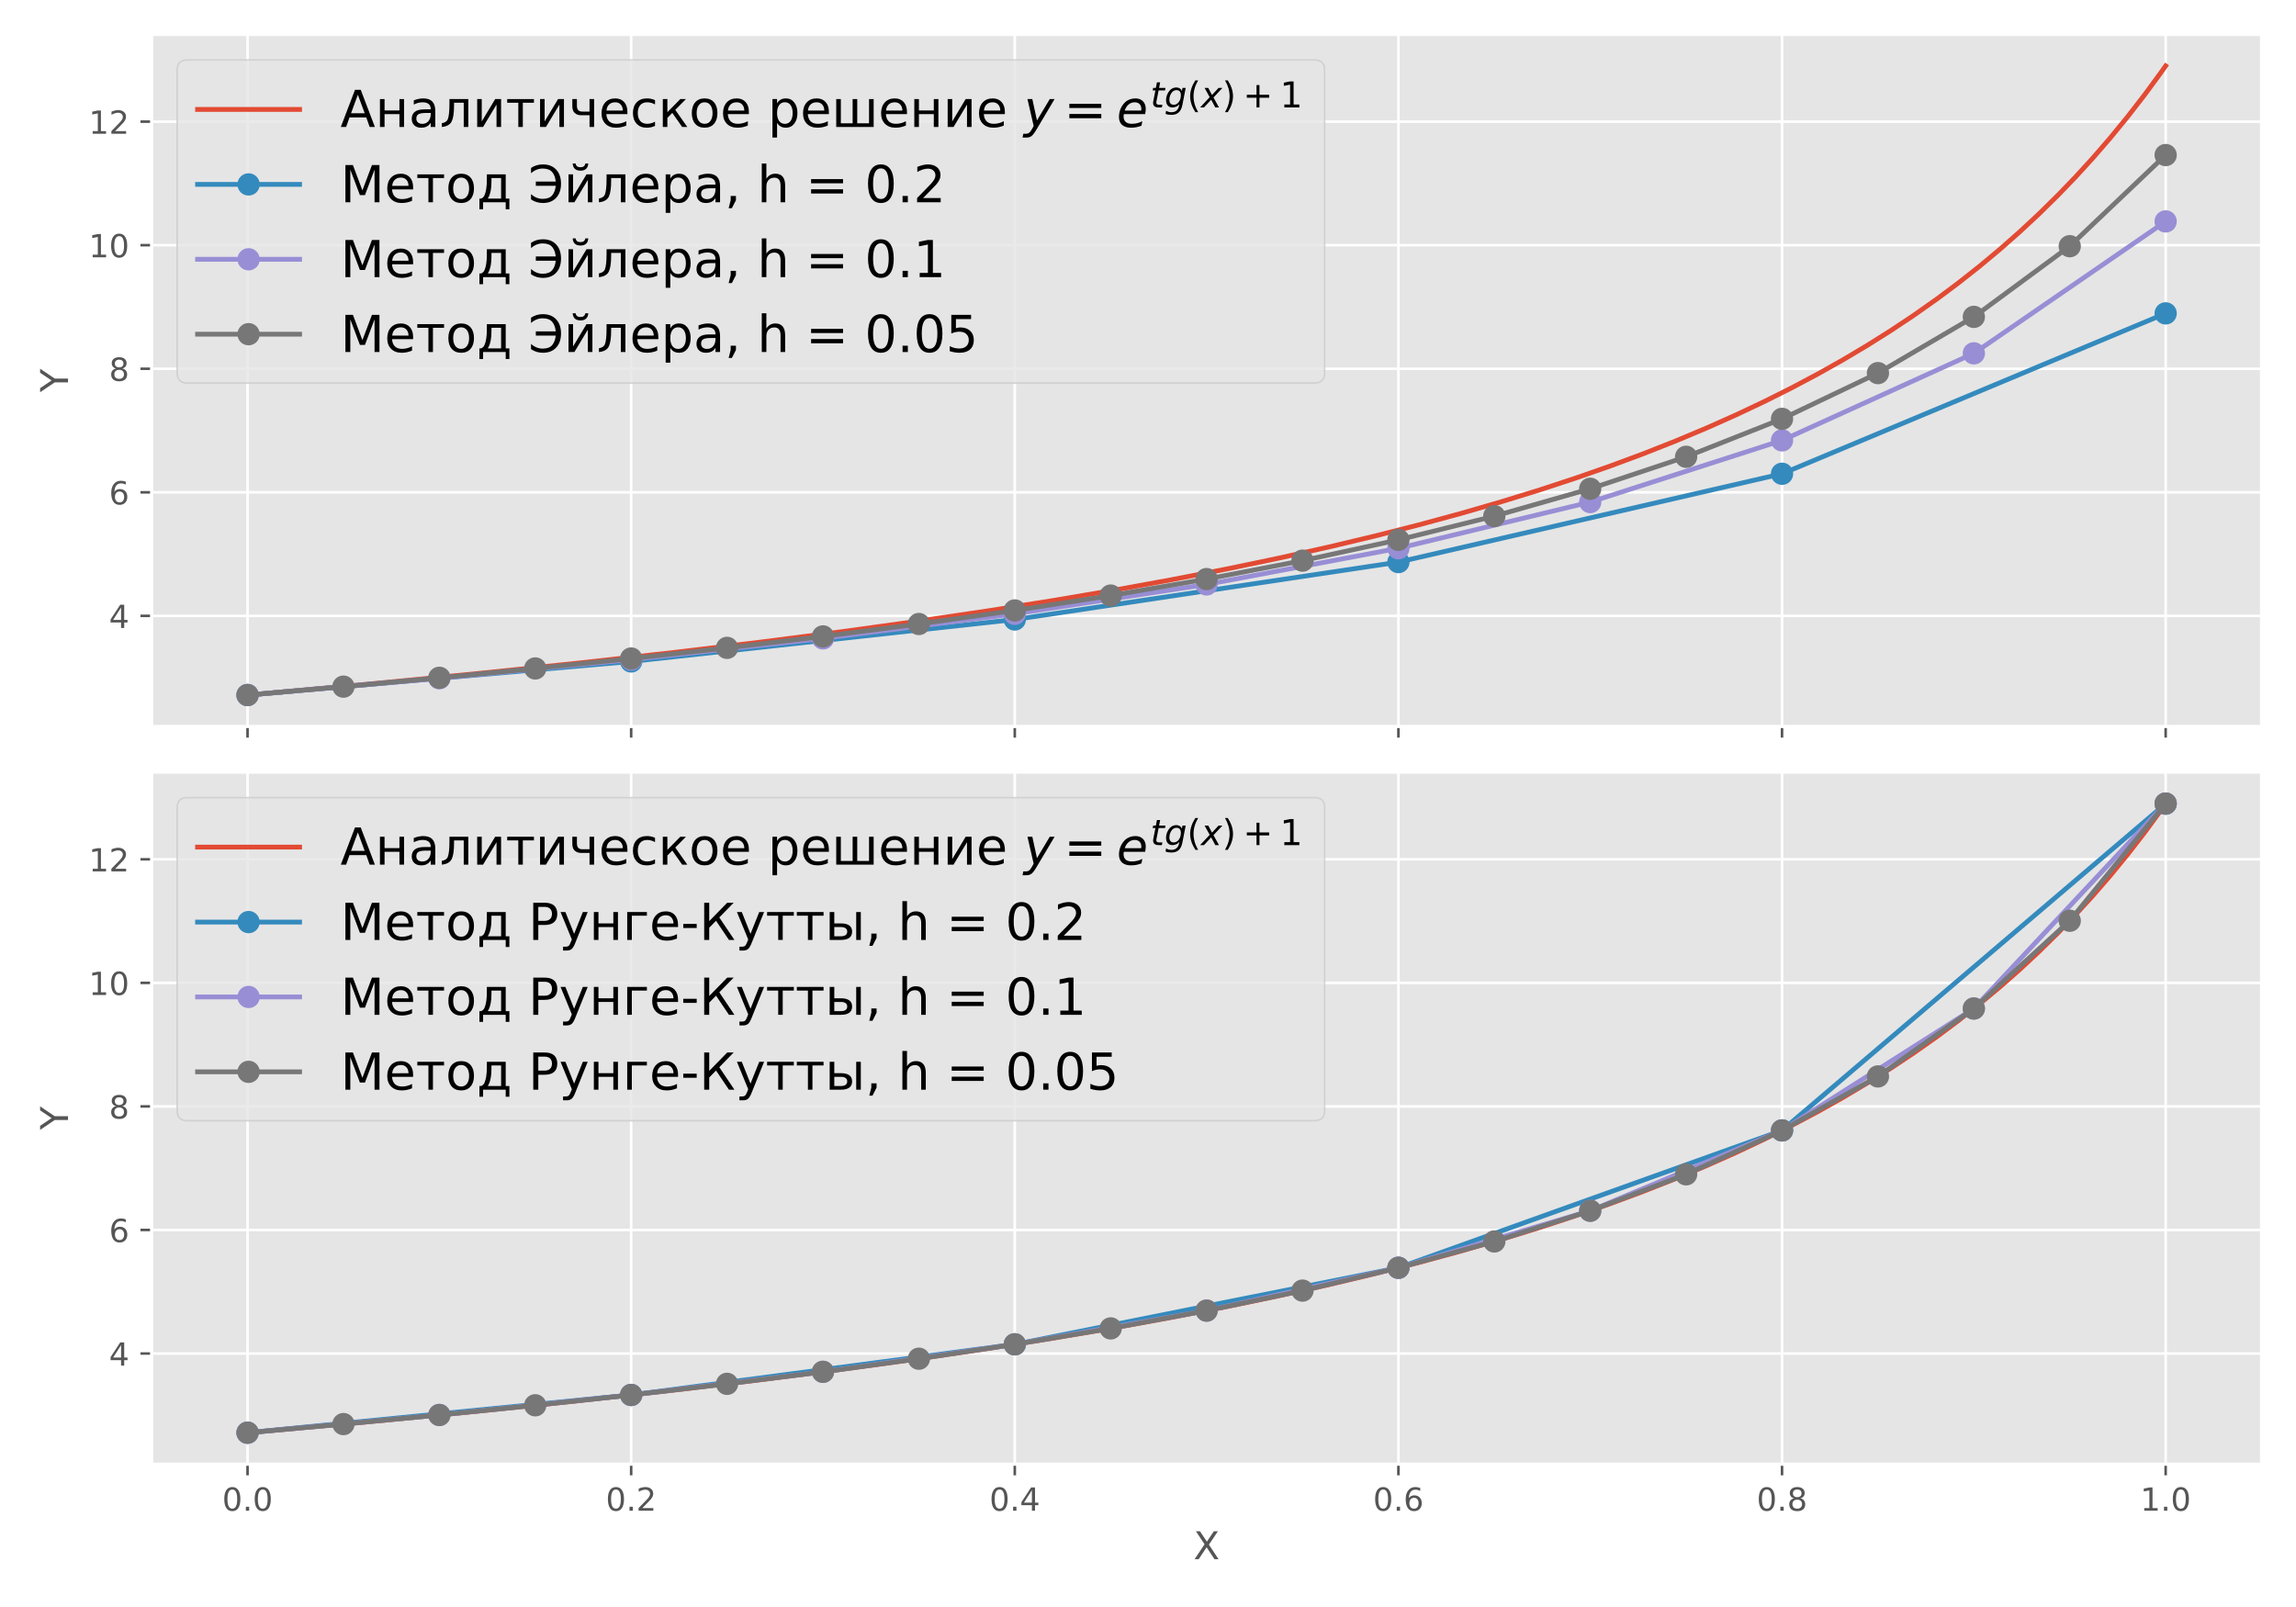 <?xml version="1.0" encoding="utf-8" standalone="no"?>
<!DOCTYPE svg PUBLIC "-//W3C//DTD SVG 1.1//EN"
  "http://www.w3.org/Graphics/SVG/1.1/DTD/svg11.dtd">
<!-- Created with matplotlib (https://matplotlib.org/) -->
<svg height="504pt" version="1.1" viewBox="0 0 720 504" width="720pt" xmlns="http://www.w3.org/2000/svg" xmlns:xlink="http://www.w3.org/1999/xlink">
 <defs>
  <style type="text/css">*{stroke-linecap:butt;stroke-linejoin:round;}</style>
 </defs>
 <g id="figure_1">
  <g id="patch_1">
   <path d="M 0 504 
L 720 504 
L 720 0 
L 0 0 
z
" style="fill:#ffffff;"/>
  </g>
  <g id="axes_1">
   <g id="patch_2">
    <path d="M 47.55 227.85 
L 709.2 227.85 
L 709.2 10.8 
L 47.55 10.8 
z
" style="fill:#e5e5e5;"/>
   </g>
   <g id="matplotlib.axis_1">
    <g id="xtick_1">
     <g id="line2d_1">
      <path clip-path="url(#p4f88cbeca2)" d="M 77.625 227.85 
L 77.625 10.8 
" style="fill:none;stroke:#ffffff;stroke-linecap:square;stroke-width:0.8;"/>
     </g>
     <g id="line2d_2">
      <defs>
       <path d="M 0 0 
L 0 3.5 
" id="mb9c02d78db" style="stroke:#555555;stroke-width:0.8;"/>
      </defs>
      <g>
       <use style="fill:#555555;stroke:#555555;stroke-width:0.8;" x="77.625" xlink:href="#mb9c02d78db" y="227.85"/>
      </g>
     </g>
    </g>
    <g id="xtick_2">
     <g id="line2d_3">
      <path clip-path="url(#p4f88cbeca2)" d="M 197.925 227.85 
L 197.925 10.8 
" style="fill:none;stroke:#ffffff;stroke-linecap:square;stroke-width:0.8;"/>
     </g>
     <g id="line2d_4">
      <g>
       <use style="fill:#555555;stroke:#555555;stroke-width:0.8;" x="197.925" xlink:href="#mb9c02d78db" y="227.85"/>
      </g>
     </g>
    </g>
    <g id="xtick_3">
     <g id="line2d_5">
      <path clip-path="url(#p4f88cbeca2)" d="M 318.225 227.85 
L 318.225 10.8 
" style="fill:none;stroke:#ffffff;stroke-linecap:square;stroke-width:0.8;"/>
     </g>
     <g id="line2d_6">
      <g>
       <use style="fill:#555555;stroke:#555555;stroke-width:0.8;" x="318.225" xlink:href="#mb9c02d78db" y="227.85"/>
      </g>
     </g>
    </g>
    <g id="xtick_4">
     <g id="line2d_7">
      <path clip-path="url(#p4f88cbeca2)" d="M 438.525 227.85 
L 438.525 10.8 
" style="fill:none;stroke:#ffffff;stroke-linecap:square;stroke-width:0.8;"/>
     </g>
     <g id="line2d_8">
      <g>
       <use style="fill:#555555;stroke:#555555;stroke-width:0.8;" x="438.525" xlink:href="#mb9c02d78db" y="227.85"/>
      </g>
     </g>
    </g>
    <g id="xtick_5">
     <g id="line2d_9">
      <path clip-path="url(#p4f88cbeca2)" d="M 558.825 227.85 
L 558.825 10.8 
" style="fill:none;stroke:#ffffff;stroke-linecap:square;stroke-width:0.8;"/>
     </g>
     <g id="line2d_10">
      <g>
       <use style="fill:#555555;stroke:#555555;stroke-width:0.8;" x="558.825" xlink:href="#mb9c02d78db" y="227.85"/>
      </g>
     </g>
    </g>
    <g id="xtick_6">
     <g id="line2d_11">
      <path clip-path="url(#p4f88cbeca2)" d="M 679.125 227.85 
L 679.125 10.8 
" style="fill:none;stroke:#ffffff;stroke-linecap:square;stroke-width:0.8;"/>
     </g>
     <g id="line2d_12">
      <g>
       <use style="fill:#555555;stroke:#555555;stroke-width:0.8;" x="679.125" xlink:href="#mb9c02d78db" y="227.85"/>
      </g>
     </g>
    </g>
   </g>
   <g id="matplotlib.axis_2">
    <g id="ytick_1">
     <g id="line2d_13">
      <path clip-path="url(#p4f88cbeca2)" d="M 47.55 193.151 
L 709.2 193.151 
" style="fill:none;stroke:#ffffff;stroke-linecap:square;stroke-width:0.8;"/>
     </g>
     <g id="line2d_14">
      <defs>
       <path d="M 0 0 
L -3.5 0 
" id="m15392fce79" style="stroke:#555555;stroke-width:0.8;"/>
      </defs>
      <g>
       <use style="fill:#555555;stroke:#555555;stroke-width:0.8;" x="47.55" xlink:href="#m15392fce79" y="193.151"/>
      </g>
     </g>
     <g id="text_1">
      <!-- 4 -->
      <g style="fill:#555555;" transform="translate(34.188 196.95)scale(0.1 -0.1)">
       <defs>
        <path d="M 37.797 64.312 
L 12.891 25.391 
L 37.797 25.391 
z
M 35.203 72.906 
L 47.609 72.906 
L 47.609 25.391 
L 58.016 25.391 
L 58.016 17.188 
L 47.609 17.188 
L 47.609 0 
L 37.797 0 
L 37.797 17.188 
L 4.891 17.188 
L 4.891 26.703 
z
" id="DejaVuSans-52"/>
       </defs>
       <use xlink:href="#DejaVuSans-52"/>
      </g>
     </g>
    </g>
    <g id="ytick_2">
     <g id="line2d_15">
      <path clip-path="url(#p4f88cbeca2)" d="M 47.55 154.4 
L 709.2 154.4 
" style="fill:none;stroke:#ffffff;stroke-linecap:square;stroke-width:0.8;"/>
     </g>
     <g id="line2d_16">
      <g>
       <use style="fill:#555555;stroke:#555555;stroke-width:0.8;" x="47.55" xlink:href="#m15392fce79" y="154.4"/>
      </g>
     </g>
     <g id="text_2">
      <!-- 6 -->
      <g style="fill:#555555;" transform="translate(34.188 158.199)scale(0.1 -0.1)">
       <defs>
        <path d="M 33.016 40.375 
Q 26.375 40.375 22.484 35.828 
Q 18.609 31.297 18.609 23.391 
Q 18.609 15.531 22.484 10.953 
Q 26.375 6.391 33.016 6.391 
Q 39.656 6.391 43.531 10.953 
Q 47.406 15.531 47.406 23.391 
Q 47.406 31.297 43.531 35.828 
Q 39.656 40.375 33.016 40.375 
z
M 52.594 71.297 
L 52.594 62.312 
Q 48.875 64.062 45.094 64.984 
Q 41.312 65.922 37.594 65.922 
Q 27.828 65.922 22.672 59.328 
Q 17.531 52.734 16.797 39.406 
Q 19.672 43.656 24.016 45.922 
Q 28.375 48.188 33.594 48.188 
Q 44.578 48.188 50.953 41.516 
Q 57.328 34.859 57.328 23.391 
Q 57.328 12.156 50.688 5.359 
Q 44.047 -1.422 33.016 -1.422 
Q 20.359 -1.422 13.672 8.266 
Q 6.984 17.969 6.984 36.375 
Q 6.984 53.656 15.188 63.938 
Q 23.391 74.219 37.203 74.219 
Q 40.922 74.219 44.703 73.484 
Q 48.484 72.75 52.594 71.297 
z
" id="DejaVuSans-54"/>
       </defs>
       <use xlink:href="#DejaVuSans-54"/>
      </g>
     </g>
    </g>
    <g id="ytick_3">
     <g id="line2d_17">
      <path clip-path="url(#p4f88cbeca2)" d="M 47.55 115.65 
L 709.2 115.65 
" style="fill:none;stroke:#ffffff;stroke-linecap:square;stroke-width:0.8;"/>
     </g>
     <g id="line2d_18">
      <g>
       <use style="fill:#555555;stroke:#555555;stroke-width:0.8;" x="47.55" xlink:href="#m15392fce79" y="115.65"/>
      </g>
     </g>
     <g id="text_3">
      <!-- 8 -->
      <g style="fill:#555555;" transform="translate(34.188 119.449)scale(0.1 -0.1)">
       <defs>
        <path d="M 31.781 34.625 
Q 24.75 34.625 20.719 30.859 
Q 16.703 27.094 16.703 20.516 
Q 16.703 13.922 20.719 10.156 
Q 24.75 6.391 31.781 6.391 
Q 38.812 6.391 42.859 10.172 
Q 46.922 13.969 46.922 20.516 
Q 46.922 27.094 42.891 30.859 
Q 38.875 34.625 31.781 34.625 
z
M 21.922 38.812 
Q 15.578 40.375 12.031 44.719 
Q 8.5 49.078 8.5 55.328 
Q 8.5 64.062 14.719 69.141 
Q 20.953 74.219 31.781 74.219 
Q 42.672 74.219 48.875 69.141 
Q 55.078 64.062 55.078 55.328 
Q 55.078 49.078 51.531 44.719 
Q 48 40.375 41.703 38.812 
Q 48.828 37.156 52.797 32.312 
Q 56.781 27.484 56.781 20.516 
Q 56.781 9.906 50.312 4.234 
Q 43.844 -1.422 31.781 -1.422 
Q 19.734 -1.422 13.25 4.234 
Q 6.781 9.906 6.781 20.516 
Q 6.781 27.484 10.781 32.312 
Q 14.797 37.156 21.922 38.812 
z
M 18.312 54.391 
Q 18.312 48.734 21.844 45.562 
Q 25.391 42.391 31.781 42.391 
Q 38.141 42.391 41.719 45.562 
Q 45.312 48.734 45.312 54.391 
Q 45.312 60.062 41.719 63.234 
Q 38.141 66.406 31.781 66.406 
Q 25.391 66.406 21.844 63.234 
Q 18.312 60.062 18.312 54.391 
z
" id="DejaVuSans-56"/>
       </defs>
       <use xlink:href="#DejaVuSans-56"/>
      </g>
     </g>
    </g>
    <g id="ytick_4">
     <g id="line2d_19">
      <path clip-path="url(#p4f88cbeca2)" d="M 47.55 76.899 
L 709.2 76.899 
" style="fill:none;stroke:#ffffff;stroke-linecap:square;stroke-width:0.8;"/>
     </g>
     <g id="line2d_20">
      <g>
       <use style="fill:#555555;stroke:#555555;stroke-width:0.8;" x="47.55" xlink:href="#m15392fce79" y="76.899"/>
      </g>
     </g>
     <g id="text_4">
      <!-- 10 -->
      <g style="fill:#555555;" transform="translate(27.825 80.698)scale(0.1 -0.1)">
       <defs>
        <path d="M 12.406 8.297 
L 28.516 8.297 
L 28.516 63.922 
L 10.984 60.406 
L 10.984 69.391 
L 28.422 72.906 
L 38.281 72.906 
L 38.281 8.297 
L 54.391 8.297 
L 54.391 0 
L 12.406 0 
z
" id="DejaVuSans-49"/>
        <path d="M 31.781 66.406 
Q 24.172 66.406 20.328 58.906 
Q 16.5 51.422 16.5 36.375 
Q 16.5 21.391 20.328 13.891 
Q 24.172 6.391 31.781 6.391 
Q 39.453 6.391 43.281 13.891 
Q 47.125 21.391 47.125 36.375 
Q 47.125 51.422 43.281 58.906 
Q 39.453 66.406 31.781 66.406 
z
M 31.781 74.219 
Q 44.047 74.219 50.516 64.516 
Q 56.984 54.828 56.984 36.375 
Q 56.984 17.969 50.516 8.266 
Q 44.047 -1.422 31.781 -1.422 
Q 19.531 -1.422 13.062 8.266 
Q 6.594 17.969 6.594 36.375 
Q 6.594 54.828 13.062 64.516 
Q 19.531 74.219 31.781 74.219 
z
" id="DejaVuSans-48"/>
       </defs>
       <use xlink:href="#DejaVuSans-49"/>
       <use x="63.623" xlink:href="#DejaVuSans-48"/>
      </g>
     </g>
    </g>
    <g id="ytick_5">
     <g id="line2d_21">
      <path clip-path="url(#p4f88cbeca2)" d="M 47.55 38.149 
L 709.2 38.149 
" style="fill:none;stroke:#ffffff;stroke-linecap:square;stroke-width:0.8;"/>
     </g>
     <g id="line2d_22">
      <g>
       <use style="fill:#555555;stroke:#555555;stroke-width:0.8;" x="47.55" xlink:href="#m15392fce79" y="38.149"/>
      </g>
     </g>
     <g id="text_5">
      <!-- 12 -->
      <g style="fill:#555555;" transform="translate(27.825 41.948)scale(0.1 -0.1)">
       <defs>
        <path d="M 19.188 8.297 
L 53.609 8.297 
L 53.609 0 
L 7.328 0 
L 7.328 8.297 
Q 12.938 14.109 22.625 23.891 
Q 32.328 33.688 34.812 36.531 
Q 39.547 41.844 41.422 45.531 
Q 43.312 49.219 43.312 52.781 
Q 43.312 58.594 39.234 62.25 
Q 35.156 65.922 28.609 65.922 
Q 23.969 65.922 18.812 64.312 
Q 13.672 62.703 7.812 59.422 
L 7.812 69.391 
Q 13.766 71.781 18.938 73 
Q 24.125 74.219 28.422 74.219 
Q 39.75 74.219 46.484 68.547 
Q 53.219 62.891 53.219 53.422 
Q 53.219 48.922 51.531 44.891 
Q 49.859 40.875 45.406 35.406 
Q 44.188 33.984 37.641 27.219 
Q 31.109 20.453 19.188 8.297 
z
" id="DejaVuSans-50"/>
       </defs>
       <use xlink:href="#DejaVuSans-49"/>
       <use x="63.623" xlink:href="#DejaVuSans-50"/>
      </g>
     </g>
    </g>
    <g id="text_6">
     <!-- Y -->
     <g style="fill:#555555;" transform="translate(21.329 122.99)rotate(-90)scale(0.12 -0.12)">
      <defs>
       <path d="M -0.203 72.906 
L 10.406 72.906 
L 30.609 42.922 
L 50.688 72.906 
L 61.281 72.906 
L 35.5 34.719 
L 35.5 0 
L 25.594 0 
L 25.594 34.719 
z
" id="DejaVuSans-89"/>
      </defs>
      <use xlink:href="#DejaVuSans-89"/>
     </g>
    </g>
   </g>
   <g id="line2d_23">
    <path clip-path="url(#p4f88cbeca2)" d="M 77.625 217.984 
L 115.557 214.551 
L 149.877 211.228 
L 181.789 207.916 
L 211.292 204.632 
L 238.386 201.395 
L 263.675 198.153 
L 287.157 194.923 
L 309.434 191.634 
L 329.906 188.393 
L 349.173 185.124 
L 367.236 181.842 
L 384.697 178.445 
L 400.954 175.06 
L 416.608 171.572 
L 431.059 168.131 
L 444.907 164.611 
L 458.154 161.017 
L 470.798 157.358 
L 482.84 153.643 
L 494.28 149.884 
L 505.117 146.095 
L 515.353 142.293 
L 525.589 138.252 
L 535.223 134.21 
L 544.254 130.19 
L 553.286 125.926 
L 561.715 121.706 
L 570.145 117.232 
L 577.972 112.831 
L 585.799 108.17 
L 593.024 103.618 
L 600.25 98.805 
L 607.475 93.708 
L 614.098 88.765 
L 620.721 83.542 
L 627.344 78.014 
L 633.365 72.703 
L 639.386 67.097 
L 645.407 61.171 
L 650.826 55.543 
L 656.245 49.614 
L 661.664 43.359 
L 667.083 36.753 
L 672.502 29.767 
L 677.319 23.212 
L 679.125 20.666 
L 679.125 20.666 
" style="fill:none;stroke:#e24a33;stroke-linecap:square;stroke-width:1.5;"/>
   </g>
   <g id="line2d_24">
    <path clip-path="url(#p4f88cbeca2)" d="M 77.625 217.984 
L 197.925 207.45 
L 318.225 194.291 
L 438.525 176.288 
L 558.825 148.583 
L 679.125 98.286 
" style="fill:none;stroke:#348abd;stroke-linecap:square;stroke-width:1.5;"/>
    <defs>
     <path d="M 0 3 
C 0.796 3 1.559 2.684 2.121 2.121 
C 2.684 1.559 3 0.796 3 0 
C 3 -0.796 2.684 -1.559 2.121 -2.121 
C 1.559 -2.684 0.796 -3 0 -3 
C -0.796 -3 -1.559 -2.684 -2.121 -2.121 
C -2.684 -1.559 -3 -0.796 -3 0 
C -3 0.796 -2.684 1.559 -2.121 2.121 
C -1.559 2.684 -0.796 3 0 3 
z
" id="m0e187bf3ed" style="stroke:#348abd;"/>
    </defs>
    <g clip-path="url(#p4f88cbeca2)">
     <use style="fill:#348abd;stroke:#348abd;" x="77.625" xlink:href="#m0e187bf3ed" y="217.984"/>
     <use style="fill:#348abd;stroke:#348abd;" x="197.925" xlink:href="#m0e187bf3ed" y="207.45"/>
     <use style="fill:#348abd;stroke:#348abd;" x="318.225" xlink:href="#m0e187bf3ed" y="194.291"/>
     <use style="fill:#348abd;stroke:#348abd;" x="438.525" xlink:href="#m0e187bf3ed" y="176.288"/>
     <use style="fill:#348abd;stroke:#348abd;" x="558.825" xlink:href="#m0e187bf3ed" y="148.583"/>
     <use style="fill:#348abd;stroke:#348abd;" x="679.125" xlink:href="#m0e187bf3ed" y="98.286"/>
    </g>
   </g>
   <g id="line2d_25">
    <path clip-path="url(#p4f88cbeca2)" d="M 77.625 217.984 
L 137.775 212.717 
L 197.925 206.865 
L 258.075 200.224 
L 318.225 192.508 
L 378.375 183.297 
L 438.525 171.954 
L 498.675 157.465 
L 558.825 138.116 
L 618.975 110.812 
L 679.125 69.446 
" style="fill:none;stroke:#988ed5;stroke-linecap:square;stroke-width:1.5;"/>
    <defs>
     <path d="M 0 3 
C 0.796 3 1.559 2.684 2.121 2.121 
C 2.684 1.559 3 0.796 3 0 
C 3 -0.796 2.684 -1.559 2.121 -2.121 
C 1.559 -2.684 0.796 -3 0 -3 
C -0.796 -3 -1.559 -2.684 -2.121 -2.121 
C -2.684 -1.559 -3 -0.796 -3 0 
C -3 0.796 -2.684 1.559 -2.121 2.121 
C -1.559 2.684 -0.796 3 0 3 
z
" id="m2524d7236c" style="stroke:#988ed5;"/>
    </defs>
    <g clip-path="url(#p4f88cbeca2)">
     <use style="fill:#988ed5;stroke:#988ed5;" x="77.625" xlink:href="#m2524d7236c" y="217.984"/>
     <use style="fill:#988ed5;stroke:#988ed5;" x="137.775" xlink:href="#m2524d7236c" y="212.717"/>
     <use style="fill:#988ed5;stroke:#988ed5;" x="197.925" xlink:href="#m2524d7236c" y="206.865"/>
     <use style="fill:#988ed5;stroke:#988ed5;" x="258.075" xlink:href="#m2524d7236c" y="200.224"/>
     <use style="fill:#988ed5;stroke:#988ed5;" x="318.225" xlink:href="#m2524d7236c" y="192.508"/>
     <use style="fill:#988ed5;stroke:#988ed5;" x="378.375" xlink:href="#m2524d7236c" y="183.297"/>
     <use style="fill:#988ed5;stroke:#988ed5;" x="438.525" xlink:href="#m2524d7236c" y="171.954"/>
     <use style="fill:#988ed5;stroke:#988ed5;" x="498.675" xlink:href="#m2524d7236c" y="157.465"/>
     <use style="fill:#988ed5;stroke:#988ed5;" x="558.825" xlink:href="#m2524d7236c" y="138.116"/>
     <use style="fill:#988ed5;stroke:#988ed5;" x="618.975" xlink:href="#m2524d7236c" y="110.812"/>
     <use style="fill:#988ed5;stroke:#988ed5;" x="679.125" xlink:href="#m2524d7236c" y="69.446"/>
    </g>
   </g>
   <g id="line2d_26">
    <path clip-path="url(#p4f88cbeca2)" d="M 77.625 217.984 
L 107.7 215.35 
L 137.775 212.578 
L 167.85 209.645 
L 197.925 206.526 
L 228 203.187 
L 258.075 199.594 
L 288.15 195.702 
L 318.225 191.455 
L 348.3 186.787 
L 378.375 181.615 
L 408.45 175.835 
L 438.525 169.312 
L 468.6 161.874 
L 498.675 153.291 
L 528.75 143.26 
L 558.825 131.363 
L 588.9 117.015 
L 618.975 99.379 
L 649.05 77.216 
L 679.125 48.632 
" style="fill:none;stroke:#777777;stroke-linecap:square;stroke-width:1.5;"/>
    <defs>
     <path d="M 0 3 
C 0.796 3 1.559 2.684 2.121 2.121 
C 2.684 1.559 3 0.796 3 0 
C 3 -0.796 2.684 -1.559 2.121 -2.121 
C 1.559 -2.684 0.796 -3 0 -3 
C -0.796 -3 -1.559 -2.684 -2.121 -2.121 
C -2.684 -1.559 -3 -0.796 -3 0 
C -3 0.796 -2.684 1.559 -2.121 2.121 
C -1.559 2.684 -0.796 3 0 3 
z
" id="mab58ba819a" style="stroke:#777777;"/>
    </defs>
    <g clip-path="url(#p4f88cbeca2)">
     <use style="fill:#777777;stroke:#777777;" x="77.625" xlink:href="#mab58ba819a" y="217.984"/>
     <use style="fill:#777777;stroke:#777777;" x="107.7" xlink:href="#mab58ba819a" y="215.35"/>
     <use style="fill:#777777;stroke:#777777;" x="137.775" xlink:href="#mab58ba819a" y="212.578"/>
     <use style="fill:#777777;stroke:#777777;" x="167.85" xlink:href="#mab58ba819a" y="209.645"/>
     <use style="fill:#777777;stroke:#777777;" x="197.925" xlink:href="#mab58ba819a" y="206.526"/>
     <use style="fill:#777777;stroke:#777777;" x="228" xlink:href="#mab58ba819a" y="203.187"/>
     <use style="fill:#777777;stroke:#777777;" x="258.075" xlink:href="#mab58ba819a" y="199.594"/>
     <use style="fill:#777777;stroke:#777777;" x="288.15" xlink:href="#mab58ba819a" y="195.702"/>
     <use style="fill:#777777;stroke:#777777;" x="318.225" xlink:href="#mab58ba819a" y="191.455"/>
     <use style="fill:#777777;stroke:#777777;" x="348.3" xlink:href="#mab58ba819a" y="186.787"/>
     <use style="fill:#777777;stroke:#777777;" x="378.375" xlink:href="#mab58ba819a" y="181.615"/>
     <use style="fill:#777777;stroke:#777777;" x="408.45" xlink:href="#mab58ba819a" y="175.835"/>
     <use style="fill:#777777;stroke:#777777;" x="438.525" xlink:href="#mab58ba819a" y="169.312"/>
     <use style="fill:#777777;stroke:#777777;" x="468.6" xlink:href="#mab58ba819a" y="161.874"/>
     <use style="fill:#777777;stroke:#777777;" x="498.675" xlink:href="#mab58ba819a" y="153.291"/>
     <use style="fill:#777777;stroke:#777777;" x="528.75" xlink:href="#mab58ba819a" y="143.26"/>
     <use style="fill:#777777;stroke:#777777;" x="558.825" xlink:href="#mab58ba819a" y="131.363"/>
     <use style="fill:#777777;stroke:#777777;" x="588.9" xlink:href="#mab58ba819a" y="117.015"/>
     <use style="fill:#777777;stroke:#777777;" x="618.975" xlink:href="#mab58ba819a" y="99.379"/>
     <use style="fill:#777777;stroke:#777777;" x="649.05" xlink:href="#mab58ba819a" y="77.216"/>
     <use style="fill:#777777;stroke:#777777;" x="679.125" xlink:href="#mab58ba819a" y="48.632"/>
    </g>
   </g>
   <g id="patch_3">
    <path d="M 47.55 227.85 
L 47.55 10.8 
" style="fill:none;stroke:#ffffff;stroke-linecap:square;stroke-linejoin:miter;"/>
   </g>
   <g id="patch_4">
    <path d="M 709.2 227.85 
L 709.2 10.8 
" style="fill:none;stroke:#ffffff;stroke-linecap:square;stroke-linejoin:miter;"/>
   </g>
   <g id="patch_5">
    <path d="M 47.55 227.85 
L 709.2 227.85 
" style="fill:none;stroke:#ffffff;stroke-linecap:square;stroke-linejoin:miter;"/>
   </g>
   <g id="patch_6">
    <path d="M 47.55 10.8 
L 709.2 10.8 
" style="fill:none;stroke:#ffffff;stroke-linecap:square;stroke-linejoin:miter;"/>
   </g>
   <g id="legend_1">
    <g id="patch_7">
     <path d="M 58.75 120.135 
L 412.19 120.135 
Q 415.39 120.135 415.39 116.935 
L 415.39 22 
Q 415.39 18.8 412.19 18.8 
L 58.75 18.8 
Q 55.55 18.8 55.55 22 
L 55.55 116.935 
Q 55.55 120.135 58.75 120.135 
z
" style="fill:#e5e5e5;opacity:0.8;stroke:#cccccc;stroke-linejoin:miter;stroke-width:0.5;"/>
    </g>
    <g id="line2d_27">
     <path d="M 61.95 34.32 
L 93.95 34.32 
" style="fill:none;stroke:#e24a33;stroke-linecap:square;stroke-width:1.5;"/>
    </g>
    <g id="line2d_28"/>
    <g id="text_7">
     <!-- Аналитическое решение $y=e^{tg(x)+1}$ -->
     <g transform="translate(106.75 39.92)scale(0.16 -0.16)">
      <defs>
       <path d="M 34.188 63.188 
L 20.797 26.906 
L 47.609 26.906 
z
M 28.609 72.906 
L 39.797 72.906 
L 67.578 0 
L 57.328 0 
L 50.688 18.703 
L 17.828 18.703 
L 11.188 0 
L 0.781 0 
z
" id="DejaVuSans-1040"/>
       <path d="M 9.078 54.688 
L 18.109 54.688 
L 18.109 32.375 
L 47.266 32.375 
L 47.266 54.688 
L 56.297 54.688 
L 56.297 0 
L 47.266 0 
L 47.266 25.203 
L 18.109 25.203 
L 18.109 0 
L 9.078 0 
z
" id="DejaVuSans-1085"/>
       <path d="M 34.281 27.484 
Q 23.391 27.484 19.188 25 
Q 14.984 22.516 14.984 16.5 
Q 14.984 11.719 18.141 8.906 
Q 21.297 6.109 26.703 6.109 
Q 34.188 6.109 38.703 11.406 
Q 43.219 16.703 43.219 25.484 
L 43.219 27.484 
z
M 52.203 31.203 
L 52.203 0 
L 43.219 0 
L 43.219 8.297 
Q 40.141 3.328 35.547 0.953 
Q 30.953 -1.422 24.312 -1.422 
Q 15.922 -1.422 10.953 3.297 
Q 6 8.016 6 15.922 
Q 6 25.141 12.172 29.828 
Q 18.359 34.516 30.609 34.516 
L 43.219 34.516 
L 43.219 35.406 
Q 43.219 41.609 39.141 45 
Q 35.062 48.391 27.688 48.391 
Q 23 48.391 18.547 47.266 
Q 14.109 46.141 10.016 43.891 
L 10.016 52.203 
Q 14.938 54.109 19.578 55.047 
Q 24.219 56 28.609 56 
Q 40.484 56 46.344 49.844 
Q 52.203 43.703 52.203 31.203 
z
" id="DejaVuSans-1072"/>
       <path d="M 3.719 0 
L 3.719 7.469 
Q 12.594 8.844 15.328 14.984 
Q 18.656 23.641 18.656 45.75 
L 18.656 54.688 
L 55.609 54.688 
L 55.609 0 
L 46.625 0 
L 46.625 47.516 
L 27.641 47.516 
L 27.641 42.094 
Q 27.641 21 23.344 11.531 
Q 18.75 1.422 3.719 0 
z
" id="DejaVuSans-1083"/>
       <path d="M 55.906 54.688 
L 55.906 0 
L 46.969 0 
L 46.969 43.891 
L 20.609 0 
L 9.078 0 
L 9.078 54.688 
L 18.016 54.688 
L 18.016 10.891 
L 44.344 54.688 
z
" id="DejaVuSans-1080"/>
       <path d="M 2.938 54.688 
L 55.328 54.688 
L 55.328 47.516 
L 33.547 47.516 
L 33.547 0 
L 24.703 0 
L 24.703 47.516 
L 2.938 47.516 
z
" id="DejaVuSans-1090"/>
       <path d="M 41.016 0 
L 41.016 23 
L 24.266 23 
Q 16.797 23 11.812 27.641 
Q 7.328 31.844 7.328 40.828 
L 7.328 54.688 
L 16.312 54.688 
L 16.312 41.656 
Q 16.312 35.938 18.844 33.062 
Q 21.438 30.172 26.516 30.172 
L 41.016 30.172 
L 41.016 54.688 
L 50 54.688 
L 50 0 
z
" id="DejaVuSans-1095"/>
       <path d="M 56.203 29.594 
L 56.203 25.203 
L 14.891 25.203 
Q 15.484 15.922 20.484 11.062 
Q 25.484 6.203 34.422 6.203 
Q 39.594 6.203 44.453 7.469 
Q 49.312 8.734 54.109 11.281 
L 54.109 2.781 
Q 49.266 0.734 44.188 -0.344 
Q 39.109 -1.422 33.891 -1.422 
Q 20.797 -1.422 13.156 6.188 
Q 5.516 13.812 5.516 26.812 
Q 5.516 40.234 12.766 48.109 
Q 20.016 56 32.328 56 
Q 43.359 56 49.781 48.891 
Q 56.203 41.797 56.203 29.594 
z
M 47.219 32.234 
Q 47.125 39.594 43.094 43.984 
Q 39.062 48.391 32.422 48.391 
Q 24.906 48.391 20.391 44.141 
Q 15.875 39.891 15.188 32.172 
z
" id="DejaVuSans-1077"/>
       <path d="M 48.781 52.594 
L 48.781 44.188 
Q 44.969 46.297 41.141 47.344 
Q 37.312 48.391 33.406 48.391 
Q 24.656 48.391 19.812 42.844 
Q 14.984 37.312 14.984 27.297 
Q 14.984 17.281 19.812 11.734 
Q 24.656 6.203 33.406 6.203 
Q 37.312 6.203 41.141 7.25 
Q 44.969 8.297 48.781 10.406 
L 48.781 2.094 
Q 45.016 0.344 40.984 -0.531 
Q 36.969 -1.422 32.422 -1.422 
Q 20.062 -1.422 12.781 6.344 
Q 5.516 14.109 5.516 27.297 
Q 5.516 40.672 12.859 48.328 
Q 20.219 56 33.016 56 
Q 37.156 56 41.109 55.141 
Q 45.062 54.297 48.781 52.594 
z
" id="DejaVuSans-1089"/>
       <path d="M 9.078 54.688 
L 18.016 54.688 
L 18.016 29 
L 43.359 54.688 
L 54.391 54.688 
L 33.5 33.547 
L 57.078 0 
L 47.016 0 
L 27.641 27.594 
L 18.016 17.828 
L 18.016 0 
L 9.078 0 
z
" id="DejaVuSans-1082"/>
       <path d="M 30.609 48.391 
Q 23.391 48.391 19.188 42.75 
Q 14.984 37.109 14.984 27.297 
Q 14.984 17.484 19.156 11.844 
Q 23.344 6.203 30.609 6.203 
Q 37.797 6.203 41.984 11.859 
Q 46.188 17.531 46.188 27.297 
Q 46.188 37.016 41.984 42.703 
Q 37.797 48.391 30.609 48.391 
z
M 30.609 56 
Q 42.328 56 49.016 48.375 
Q 55.719 40.766 55.719 27.297 
Q 55.719 13.875 49.016 6.219 
Q 42.328 -1.422 30.609 -1.422 
Q 18.844 -1.422 12.172 6.219 
Q 5.516 13.875 5.516 27.297 
Q 5.516 40.766 12.172 48.375 
Q 18.844 56 30.609 56 
z
" id="DejaVuSans-1086"/>
       <path id="DejaVuSans-32"/>
       <path d="M 18.109 8.203 
L 18.109 -20.797 
L 9.078 -20.797 
L 9.078 54.688 
L 18.109 54.688 
L 18.109 46.391 
Q 20.953 51.266 25.266 53.625 
Q 29.594 56 35.594 56 
Q 45.562 56 51.781 48.094 
Q 58.016 40.188 58.016 27.297 
Q 58.016 14.406 51.781 6.484 
Q 45.562 -1.422 35.594 -1.422 
Q 29.594 -1.422 25.266 0.953 
Q 20.953 3.328 18.109 8.203 
z
M 48.688 27.297 
Q 48.688 37.203 44.609 42.844 
Q 40.531 48.484 33.406 48.484 
Q 26.266 48.484 22.188 42.844 
Q 18.109 37.203 18.109 27.297 
Q 18.109 17.391 22.188 11.75 
Q 26.266 6.109 33.406 6.109 
Q 40.531 6.109 44.609 11.75 
Q 48.688 17.391 48.688 27.297 
z
" id="DejaVuSans-1088"/>
       <path d="M 50.25 7.172 
L 73.391 7.172 
L 73.391 54.688 
L 82.422 54.688 
L 82.422 0 
L 9.078 0 
L 9.078 54.688 
L 18.109 54.688 
L 18.109 7.172 
L 41.219 7.172 
L 41.219 54.688 
L 50.25 54.688 
z
" id="DejaVuSans-1096"/>
       <path d="M 24.812 -5.078 
Q 18.562 -15.578 14.625 -18.188 
Q 10.688 -20.797 4.594 -20.797 
L -2.484 -20.797 
L -0.984 -13.281 
L 4.203 -13.281 
Q 7.953 -13.281 10.594 -11.234 
Q 13.234 -9.188 16.5 -3.219 
L 19.281 2 
L 7.172 54.688 
L 16.703 54.688 
L 25.781 12.797 
L 50.875 54.688 
L 60.297 54.688 
z
" id="DejaVuSans-Oblique-121"/>
       <path d="M 10.594 45.406 
L 73.188 45.406 
L 73.188 37.203 
L 10.594 37.203 
z
M 10.594 25.484 
L 73.188 25.484 
L 73.188 17.188 
L 10.594 17.188 
z
" id="DejaVuSans-61"/>
       <path d="M 48.094 32.234 
Q 48.25 33.016 48.312 33.844 
Q 48.391 34.672 48.391 35.5 
Q 48.391 41.453 44.891 44.922 
Q 41.406 48.391 35.406 48.391 
Q 28.719 48.391 23.578 44.156 
Q 18.453 39.938 15.828 32.172 
z
M 55.906 25.203 
L 14.109 25.203 
Q 13.812 23.344 13.719 22.266 
Q 13.625 21.188 13.625 20.406 
Q 13.625 13.625 17.797 9.906 
Q 21.969 6.203 29.594 6.203 
Q 35.453 6.203 40.672 7.516 
Q 45.906 8.844 50.391 11.375 
L 48.688 2.484 
Q 43.844 0.531 38.688 -0.438 
Q 33.547 -1.422 28.219 -1.422 
Q 16.844 -1.422 10.719 4.016 
Q 4.594 9.469 4.594 19.484 
Q 4.594 28.031 7.641 35.375 
Q 10.688 42.719 16.609 48.484 
Q 20.406 52.094 25.656 54.047 
Q 30.906 56 36.812 56 
Q 46.094 56 51.578 50.438 
Q 57.078 44.875 57.078 35.5 
Q 57.078 33.25 56.781 30.688 
Q 56.5 28.125 55.906 25.203 
z
" id="DejaVuSans-Oblique-101"/>
       <path d="M 42.281 54.688 
L 40.922 47.703 
L 23 47.703 
L 17.188 18.016 
Q 16.891 16.359 16.75 15.234 
Q 16.609 14.109 16.609 13.484 
Q 16.609 10.359 18.484 8.938 
Q 20.359 7.516 24.516 7.516 
L 33.594 7.516 
L 32.078 0 
L 23.484 0 
Q 15.484 0 11.547 3.125 
Q 7.625 6.25 7.625 12.594 
Q 7.625 13.719 7.766 15.062 
Q 7.906 16.406 8.203 18.016 
L 14.016 47.703 
L 6.391 47.703 
L 7.812 54.688 
L 15.281 54.688 
L 18.312 70.219 
L 27.297 70.219 
L 24.312 54.688 
z
" id="DejaVuSans-Oblique-116"/>
       <path d="M 59.625 54.688 
L 50.297 6.781 
Q 47.609 -7.125 40.016 -13.953 
Q 32.422 -20.797 19.578 -20.797 
Q 14.844 -20.797 10.781 -20.094 
Q 6.734 -19.391 3.219 -17.922 
L 4.891 -9.188 
Q 8.203 -11.328 11.906 -12.344 
Q 15.625 -13.375 19.828 -13.375 
Q 28.375 -13.375 33.859 -8.703 
Q 39.359 -4.047 41.109 4.688 
L 41.891 8.797 
Q 38.141 4.5 33.156 2.25 
Q 28.172 0 22.406 0 
Q 14.109 0 9.344 5.484 
Q 4.594 10.984 4.594 20.609 
Q 4.594 28.172 7.469 35.422 
Q 10.359 42.672 15.578 48.297 
Q 19.047 52 23.656 54 
Q 28.266 56 33.297 56 
Q 38.812 56 42.906 53.438 
Q 47.016 50.875 49.031 46.188 
L 50.594 54.688 
z
M 46.094 34.625 
Q 46.094 41.266 42.969 44.875 
Q 39.844 48.484 34.078 48.484 
Q 30.516 48.484 27.297 47.062 
Q 24.078 45.656 21.781 43.109 
Q 18.062 38.922 15.984 33.234 
Q 13.922 27.547 13.922 21.484 
Q 13.922 14.75 17.062 11.125 
Q 20.219 7.516 26.125 7.516 
Q 34.672 7.516 40.375 15.25 
Q 46.094 23 46.094 34.625 
z
" id="DejaVuSans-Oblique-103"/>
       <path d="M 31 75.875 
Q 24.469 64.656 21.281 53.656 
Q 18.109 42.672 18.109 31.391 
Q 18.109 20.125 21.312 9.062 
Q 24.516 -2 31 -13.188 
L 23.188 -13.188 
Q 15.875 -1.703 12.234 9.375 
Q 8.594 20.453 8.594 31.391 
Q 8.594 42.281 12.203 53.312 
Q 15.828 64.359 23.188 75.875 
z
" id="DejaVuSans-40"/>
       <path d="M 60.016 54.688 
L 34.906 27.875 
L 50.297 0 
L 39.984 0 
L 28.422 21.688 
L 8.297 0 
L -2.594 0 
L 24.312 28.812 
L 10.016 54.688 
L 20.312 54.688 
L 30.812 34.906 
L 49.125 54.688 
z
" id="DejaVuSans-Oblique-120"/>
       <path d="M 8.016 75.875 
L 15.828 75.875 
Q 23.141 64.359 26.781 53.312 
Q 30.422 42.281 30.422 31.391 
Q 30.422 20.453 26.781 9.375 
Q 23.141 -1.703 15.828 -13.188 
L 8.016 -13.188 
Q 14.5 -2 17.703 9.062 
Q 20.906 20.125 20.906 31.391 
Q 20.906 42.672 17.703 53.656 
Q 14.5 64.656 8.016 75.875 
z
" id="DejaVuSans-41"/>
       <path d="M 46 62.703 
L 46 35.5 
L 73.188 35.5 
L 73.188 27.203 
L 46 27.203 
L 46 0 
L 37.797 0 
L 37.797 27.203 
L 10.594 27.203 
L 10.594 35.5 
L 37.797 35.5 
L 37.797 62.703 
z
" id="DejaVuSans-43"/>
      </defs>
      <use transform="translate(0 0.606)" xlink:href="#DejaVuSans-1040"/>
      <use transform="translate(68.408 0.606)" xlink:href="#DejaVuSans-1085"/>
      <use transform="translate(133.789 0.606)" xlink:href="#DejaVuSans-1072"/>
      <use transform="translate(195.068 0.606)" xlink:href="#DejaVuSans-1083"/>
      <use transform="translate(258.984 0.606)" xlink:href="#DejaVuSans-1080"/>
      <use transform="translate(323.975 0.606)" xlink:href="#DejaVuSans-1090"/>
      <use transform="translate(382.227 0.606)" xlink:href="#DejaVuSans-1080"/>
      <use transform="translate(447.217 0.606)" xlink:href="#DejaVuSans-1095"/>
      <use transform="translate(506.299 0.606)" xlink:href="#DejaVuSans-1077"/>
      <use transform="translate(567.822 0.606)" xlink:href="#DejaVuSans-1089"/>
      <use transform="translate(622.803 0.606)" xlink:href="#DejaVuSans-1082"/>
      <use transform="translate(683.203 0.606)" xlink:href="#DejaVuSans-1086"/>
      <use transform="translate(744.385 0.606)" xlink:href="#DejaVuSans-1077"/>
      <use transform="translate(805.908 0.606)" xlink:href="#DejaVuSans-32"/>
      <use transform="translate(837.695 0.606)" xlink:href="#DejaVuSans-1088"/>
      <use transform="translate(901.172 0.606)" xlink:href="#DejaVuSans-1077"/>
      <use transform="translate(962.695 0.606)" xlink:href="#DejaVuSans-1096"/>
      <use transform="translate(1054.199 0.606)" xlink:href="#DejaVuSans-1077"/>
      <use transform="translate(1115.723 0.606)" xlink:href="#DejaVuSans-1085"/>
      <use transform="translate(1181.104 0.606)" xlink:href="#DejaVuSans-1080"/>
      <use transform="translate(1246.094 0.606)" xlink:href="#DejaVuSans-1077"/>
      <use transform="translate(1307.617 0.606)" xlink:href="#DejaVuSans-32"/>
      <use transform="translate(1339.404 0.606)" xlink:href="#DejaVuSans-Oblique-121"/>
      <use transform="translate(1418.066 0.606)" xlink:href="#DejaVuSans-61"/>
      <use transform="translate(1521.338 0.606)" xlink:href="#DejaVuSans-Oblique-101"/>
      <use transform="translate(1587.511 38.888)scale(0.7)" xlink:href="#DejaVuSans-Oblique-116"/>
      <use transform="translate(1614.958 38.888)scale(0.7)" xlink:href="#DejaVuSans-Oblique-103"/>
      <use transform="translate(1659.391 38.888)scale(0.7)" xlink:href="#DejaVuSans-40"/>
      <use transform="translate(1686.701 38.888)scale(0.7)" xlink:href="#DejaVuSans-Oblique-120"/>
      <use transform="translate(1728.126 38.888)scale(0.7)" xlink:href="#DejaVuSans-41"/>
      <use transform="translate(1769.074 38.888)scale(0.7)" xlink:href="#DejaVuSans-43"/>
      <use transform="translate(1841.364 38.888)scale(0.7)" xlink:href="#DejaVuSans-49"/>
     </g>
    </g>
    <g id="line2d_29">
     <path d="M 61.95 57.837 
L 93.95 57.837 
" style="fill:none;stroke:#348abd;stroke-linecap:square;stroke-width:1.5;"/>
    </g>
    <g id="line2d_30">
     <g>
      <use style="fill:#348abd;stroke:#348abd;" x="77.95" xlink:href="#m0e187bf3ed" y="57.837"/>
     </g>
    </g>
    <g id="text_8">
     <!-- Метод Эйлера, h = 0.2 -->
     <g transform="translate(106.75 63.438)scale(0.16 -0.16)">
      <defs>
       <path d="M 9.812 72.906 
L 24.516 72.906 
L 43.109 23.297 
L 61.812 72.906 
L 76.516 72.906 
L 76.516 0 
L 66.891 0 
L 66.891 64.016 
L 48.094 14.016 
L 38.188 14.016 
L 19.391 64.016 
L 19.391 0 
L 9.812 0 
z
" id="DejaVuSans-1052"/>
       <path d="M 21.625 7.172 
L 47.703 7.172 
L 47.703 47.516 
L 28.812 47.516 
L 28.812 40.672 
Q 28.812 20.562 23.047 9.812 
z
M 8.594 7.172 
Q 13.031 9.125 14.984 13.281 
Q 19.781 23.578 19.781 44.344 
L 19.781 54.688 
L 56.734 54.688 
L 56.734 7.172 
L 63.922 7.172 
L 63.922 -13.812 
L 56.734 -13.812 
L 56.734 0 
L 12.406 0 
L 12.406 -13.812 
L 5.219 -13.812 
L 5.219 7.172 
z
" id="DejaVuSans-1076"/>
       <path d="M 5.422 15.922 
Q 15.719 6.688 28.219 6.688 
Q 41.109 6.688 46.922 13.625 
Q 52.734 20.562 53.812 32.234 
L 14.844 32.234 
L 14.844 40.531 
L 53.812 40.531 
Q 52.734 52.203 46.922 59.156 
Q 41.109 66.109 28.219 66.109 
Q 15.719 66.109 5.422 56.891 
L 5.422 67.281 
Q 15.578 74.219 28.812 74.219 
Q 45.172 74.219 54.688 64.078 
Q 64.203 53.953 64.203 36.422 
Q 64.203 18.844 54.688 8.703 
Q 45.172 -1.422 28.812 -1.422 
Q 15.766 -1.422 5.422 5.609 
z
" id="DejaVuSans-1069"/>
       <path d="M 55.906 54.688 
L 55.906 0 
L 46.969 0 
L 46.969 43.891 
L 20.609 0 
L 9.078 0 
L 9.078 54.688 
L 18.016 54.688 
L 18.016 10.891 
L 44.344 54.688 
z
M 17.234 75.969 
L 23 75.969 
Q 23.531 72.312 25.891 70.469 
Q 28.266 68.641 32.516 68.641 
Q 36.719 68.641 39.062 70.453 
Q 41.406 72.266 42.047 75.969 
L 47.797 75.969 
Q 47.312 68.984 43.453 65.469 
Q 39.594 61.953 32.516 61.953 
Q 25.438 61.953 21.578 65.469 
Q 17.719 68.984 17.234 75.969 
z
" id="DejaVuSans-1081"/>
       <path d="M 11.719 12.406 
L 22.016 12.406 
L 22.016 4 
L 14.016 -11.625 
L 7.719 -11.625 
L 11.719 4 
z
" id="DejaVuSans-44"/>
       <path d="M 54.891 33.016 
L 54.891 0 
L 45.906 0 
L 45.906 32.719 
Q 45.906 40.484 42.875 44.328 
Q 39.844 48.188 33.797 48.188 
Q 26.516 48.188 22.312 43.547 
Q 18.109 38.922 18.109 30.906 
L 18.109 0 
L 9.078 0 
L 9.078 75.984 
L 18.109 75.984 
L 18.109 46.188 
Q 21.344 51.125 25.703 53.562 
Q 30.078 56 35.797 56 
Q 45.219 56 50.047 50.172 
Q 54.891 44.344 54.891 33.016 
z
" id="DejaVuSans-104"/>
       <path d="M 10.688 12.406 
L 21 12.406 
L 21 0 
L 10.688 0 
z
" id="DejaVuSans-46"/>
      </defs>
      <use xlink:href="#DejaVuSans-1052"/>
      <use x="86.279" xlink:href="#DejaVuSans-1077"/>
      <use x="147.803" xlink:href="#DejaVuSans-1090"/>
      <use x="206.055" xlink:href="#DejaVuSans-1086"/>
      <use x="267.236" xlink:href="#DejaVuSans-1076"/>
      <use x="336.377" xlink:href="#DejaVuSans-32"/>
      <use x="368.164" xlink:href="#DejaVuSans-1069"/>
      <use x="437.988" xlink:href="#DejaVuSans-1081"/>
      <use x="502.979" xlink:href="#DejaVuSans-1083"/>
      <use x="566.895" xlink:href="#DejaVuSans-1077"/>
      <use x="628.418" xlink:href="#DejaVuSans-1088"/>
      <use x="691.895" xlink:href="#DejaVuSans-1072"/>
      <use x="753.174" xlink:href="#DejaVuSans-44"/>
      <use x="784.961" xlink:href="#DejaVuSans-32"/>
      <use x="816.748" xlink:href="#DejaVuSans-104"/>
      <use x="880.127" xlink:href="#DejaVuSans-32"/>
      <use x="911.914" xlink:href="#DejaVuSans-61"/>
      <use x="995.703" xlink:href="#DejaVuSans-32"/>
      <use x="1027.49" xlink:href="#DejaVuSans-48"/>
      <use x="1091.113" xlink:href="#DejaVuSans-46"/>
      <use x="1122.9" xlink:href="#DejaVuSans-50"/>
     </g>
    </g>
    <g id="line2d_31">
     <path d="M 61.95 81.323 
L 93.95 81.323 
" style="fill:none;stroke:#988ed5;stroke-linecap:square;stroke-width:1.5;"/>
    </g>
    <g id="line2d_32">
     <g>
      <use style="fill:#988ed5;stroke:#988ed5;" x="77.95" xlink:href="#m2524d7236c" y="81.323"/>
     </g>
    </g>
    <g id="text_9">
     <!-- Метод Эйлера, h = 0.1 -->
     <g transform="translate(106.75 86.922)scale(0.16 -0.16)">
      <use xlink:href="#DejaVuSans-1052"/>
      <use x="86.279" xlink:href="#DejaVuSans-1077"/>
      <use x="147.803" xlink:href="#DejaVuSans-1090"/>
      <use x="206.055" xlink:href="#DejaVuSans-1086"/>
      <use x="267.236" xlink:href="#DejaVuSans-1076"/>
      <use x="336.377" xlink:href="#DejaVuSans-32"/>
      <use x="368.164" xlink:href="#DejaVuSans-1069"/>
      <use x="437.988" xlink:href="#DejaVuSans-1081"/>
      <use x="502.979" xlink:href="#DejaVuSans-1083"/>
      <use x="566.895" xlink:href="#DejaVuSans-1077"/>
      <use x="628.418" xlink:href="#DejaVuSans-1088"/>
      <use x="691.895" xlink:href="#DejaVuSans-1072"/>
      <use x="753.174" xlink:href="#DejaVuSans-44"/>
      <use x="784.961" xlink:href="#DejaVuSans-32"/>
      <use x="816.748" xlink:href="#DejaVuSans-104"/>
      <use x="880.127" xlink:href="#DejaVuSans-32"/>
      <use x="911.914" xlink:href="#DejaVuSans-61"/>
      <use x="995.703" xlink:href="#DejaVuSans-32"/>
      <use x="1027.49" xlink:href="#DejaVuSans-48"/>
      <use x="1091.113" xlink:href="#DejaVuSans-46"/>
      <use x="1122.9" xlink:href="#DejaVuSans-49"/>
     </g>
    </g>
    <g id="line2d_33">
     <path d="M 61.95 104.808 
L 93.95 104.808 
" style="fill:none;stroke:#777777;stroke-linecap:square;stroke-width:1.5;"/>
    </g>
    <g id="line2d_34">
     <g>
      <use style="fill:#777777;stroke:#777777;" x="77.95" xlink:href="#mab58ba819a" y="104.808"/>
     </g>
    </g>
    <g id="text_10">
     <!-- Метод Эйлера, h = 0.05 -->
     <g transform="translate(106.75 110.407)scale(0.16 -0.16)">
      <defs>
       <path d="M 10.797 72.906 
L 49.516 72.906 
L 49.516 64.594 
L 19.828 64.594 
L 19.828 46.734 
Q 21.969 47.469 24.109 47.828 
Q 26.266 48.188 28.422 48.188 
Q 40.625 48.188 47.75 41.5 
Q 54.891 34.812 54.891 23.391 
Q 54.891 11.625 47.562 5.094 
Q 40.234 -1.422 26.906 -1.422 
Q 22.312 -1.422 17.547 -0.641 
Q 12.797 0.141 7.719 1.703 
L 7.719 11.625 
Q 12.109 9.234 16.797 8.062 
Q 21.484 6.891 26.703 6.891 
Q 35.156 6.891 40.078 11.328 
Q 45.016 15.766 45.016 23.391 
Q 45.016 31 40.078 35.438 
Q 35.156 39.891 26.703 39.891 
Q 22.75 39.891 18.812 39.016 
Q 14.891 38.141 10.797 36.281 
z
" id="DejaVuSans-53"/>
      </defs>
      <use xlink:href="#DejaVuSans-1052"/>
      <use x="86.279" xlink:href="#DejaVuSans-1077"/>
      <use x="147.803" xlink:href="#DejaVuSans-1090"/>
      <use x="206.055" xlink:href="#DejaVuSans-1086"/>
      <use x="267.236" xlink:href="#DejaVuSans-1076"/>
      <use x="336.377" xlink:href="#DejaVuSans-32"/>
      <use x="368.164" xlink:href="#DejaVuSans-1069"/>
      <use x="437.988" xlink:href="#DejaVuSans-1081"/>
      <use x="502.979" xlink:href="#DejaVuSans-1083"/>
      <use x="566.895" xlink:href="#DejaVuSans-1077"/>
      <use x="628.418" xlink:href="#DejaVuSans-1088"/>
      <use x="691.895" xlink:href="#DejaVuSans-1072"/>
      <use x="753.174" xlink:href="#DejaVuSans-44"/>
      <use x="784.961" xlink:href="#DejaVuSans-32"/>
      <use x="816.748" xlink:href="#DejaVuSans-104"/>
      <use x="880.127" xlink:href="#DejaVuSans-32"/>
      <use x="911.914" xlink:href="#DejaVuSans-61"/>
      <use x="995.703" xlink:href="#DejaVuSans-32"/>
      <use x="1027.49" xlink:href="#DejaVuSans-48"/>
      <use x="1091.113" xlink:href="#DejaVuSans-46"/>
      <use x="1122.9" xlink:href="#DejaVuSans-48"/>
      <use x="1186.523" xlink:href="#DejaVuSans-53"/>
     </g>
    </g>
   </g>
  </g>
  <g id="axes_2">
   <g id="patch_8">
    <path d="M 47.55 459.2 
L 709.2 459.2 
L 709.2 242.15 
L 47.55 242.15 
z
" style="fill:#e5e5e5;"/>
   </g>
   <g id="matplotlib.axis_3">
    <g id="xtick_7">
     <g id="line2d_35">
      <path clip-path="url(#pc8ee00f3b7)" d="M 77.625 459.2 
L 77.625 242.15 
" style="fill:none;stroke:#ffffff;stroke-linecap:square;stroke-width:0.8;"/>
     </g>
     <g id="line2d_36">
      <g>
       <use style="fill:#555555;stroke:#555555;stroke-width:0.8;" x="77.625" xlink:href="#mb9c02d78db" y="459.2"/>
      </g>
     </g>
     <g id="text_11">
      <!-- 0.0 -->
      <g style="fill:#555555;" transform="translate(69.673 473.798)scale(0.1 -0.1)">
       <use xlink:href="#DejaVuSans-48"/>
       <use x="63.623" xlink:href="#DejaVuSans-46"/>
       <use x="95.41" xlink:href="#DejaVuSans-48"/>
      </g>
     </g>
    </g>
    <g id="xtick_8">
     <g id="line2d_37">
      <path clip-path="url(#pc8ee00f3b7)" d="M 197.925 459.2 
L 197.925 242.15 
" style="fill:none;stroke:#ffffff;stroke-linecap:square;stroke-width:0.8;"/>
     </g>
     <g id="line2d_38">
      <g>
       <use style="fill:#555555;stroke:#555555;stroke-width:0.8;" x="197.925" xlink:href="#mb9c02d78db" y="459.2"/>
      </g>
     </g>
     <g id="text_12">
      <!-- 0.2 -->
      <g style="fill:#555555;" transform="translate(189.973 473.798)scale(0.1 -0.1)">
       <use xlink:href="#DejaVuSans-48"/>
       <use x="63.623" xlink:href="#DejaVuSans-46"/>
       <use x="95.41" xlink:href="#DejaVuSans-50"/>
      </g>
     </g>
    </g>
    <g id="xtick_9">
     <g id="line2d_39">
      <path clip-path="url(#pc8ee00f3b7)" d="M 318.225 459.2 
L 318.225 242.15 
" style="fill:none;stroke:#ffffff;stroke-linecap:square;stroke-width:0.8;"/>
     </g>
     <g id="line2d_40">
      <g>
       <use style="fill:#555555;stroke:#555555;stroke-width:0.8;" x="318.225" xlink:href="#mb9c02d78db" y="459.2"/>
      </g>
     </g>
     <g id="text_13">
      <!-- 0.4 -->
      <g style="fill:#555555;" transform="translate(310.273 473.798)scale(0.1 -0.1)">
       <use xlink:href="#DejaVuSans-48"/>
       <use x="63.623" xlink:href="#DejaVuSans-46"/>
       <use x="95.41" xlink:href="#DejaVuSans-52"/>
      </g>
     </g>
    </g>
    <g id="xtick_10">
     <g id="line2d_41">
      <path clip-path="url(#pc8ee00f3b7)" d="M 438.525 459.2 
L 438.525 242.15 
" style="fill:none;stroke:#ffffff;stroke-linecap:square;stroke-width:0.8;"/>
     </g>
     <g id="line2d_42">
      <g>
       <use style="fill:#555555;stroke:#555555;stroke-width:0.8;" x="438.525" xlink:href="#mb9c02d78db" y="459.2"/>
      </g>
     </g>
     <g id="text_14">
      <!-- 0.6 -->
      <g style="fill:#555555;" transform="translate(430.573 473.798)scale(0.1 -0.1)">
       <use xlink:href="#DejaVuSans-48"/>
       <use x="63.623" xlink:href="#DejaVuSans-46"/>
       <use x="95.41" xlink:href="#DejaVuSans-54"/>
      </g>
     </g>
    </g>
    <g id="xtick_11">
     <g id="line2d_43">
      <path clip-path="url(#pc8ee00f3b7)" d="M 558.825 459.2 
L 558.825 242.15 
" style="fill:none;stroke:#ffffff;stroke-linecap:square;stroke-width:0.8;"/>
     </g>
     <g id="line2d_44">
      <g>
       <use style="fill:#555555;stroke:#555555;stroke-width:0.8;" x="558.825" xlink:href="#mb9c02d78db" y="459.2"/>
      </g>
     </g>
     <g id="text_15">
      <!-- 0.8 -->
      <g style="fill:#555555;" transform="translate(550.873 473.798)scale(0.1 -0.1)">
       <use xlink:href="#DejaVuSans-48"/>
       <use x="63.623" xlink:href="#DejaVuSans-46"/>
       <use x="95.41" xlink:href="#DejaVuSans-56"/>
      </g>
     </g>
    </g>
    <g id="xtick_12">
     <g id="line2d_45">
      <path clip-path="url(#pc8ee00f3b7)" d="M 679.125 459.2 
L 679.125 242.15 
" style="fill:none;stroke:#ffffff;stroke-linecap:square;stroke-width:0.8;"/>
     </g>
     <g id="line2d_46">
      <g>
       <use style="fill:#555555;stroke:#555555;stroke-width:0.8;" x="679.125" xlink:href="#mb9c02d78db" y="459.2"/>
      </g>
     </g>
     <g id="text_16">
      <!-- 1.0 -->
      <g style="fill:#555555;" transform="translate(671.173 473.798)scale(0.1 -0.1)">
       <use xlink:href="#DejaVuSans-49"/>
       <use x="63.623" xlink:href="#DejaVuSans-46"/>
       <use x="95.41" xlink:href="#DejaVuSans-48"/>
      </g>
     </g>
    </g>
    <g id="text_17">
     <!-- X -->
     <g style="fill:#555555;" transform="translate(374.265 488.996)scale(0.12 -0.12)">
      <defs>
       <path d="M 6.297 72.906 
L 16.891 72.906 
L 35.016 45.797 
L 53.219 72.906 
L 63.812 72.906 
L 40.375 37.891 
L 65.375 0 
L 54.781 0 
L 34.281 31 
L 13.625 0 
L 2.984 0 
L 29 38.922 
z
" id="DejaVuSans-88"/>
      </defs>
      <use xlink:href="#DejaVuSans-88"/>
     </g>
    </g>
   </g>
   <g id="matplotlib.axis_4">
    <g id="ytick_6">
     <g id="line2d_47">
      <path clip-path="url(#pc8ee00f3b7)" d="M 47.55 424.501 
L 709.2 424.501 
" style="fill:none;stroke:#ffffff;stroke-linecap:square;stroke-width:0.8;"/>
     </g>
     <g id="line2d_48">
      <g>
       <use style="fill:#555555;stroke:#555555;stroke-width:0.8;" x="47.55" xlink:href="#m15392fce79" y="424.501"/>
      </g>
     </g>
     <g id="text_18">
      <!-- 4 -->
      <g style="fill:#555555;" transform="translate(34.188 428.3)scale(0.1 -0.1)">
       <use xlink:href="#DejaVuSans-52"/>
      </g>
     </g>
    </g>
    <g id="ytick_7">
     <g id="line2d_49">
      <path clip-path="url(#pc8ee00f3b7)" d="M 47.55 385.751 
L 709.2 385.751 
" style="fill:none;stroke:#ffffff;stroke-linecap:square;stroke-width:0.8;"/>
     </g>
     <g id="line2d_50">
      <g>
       <use style="fill:#555555;stroke:#555555;stroke-width:0.8;" x="47.55" xlink:href="#m15392fce79" y="385.751"/>
      </g>
     </g>
     <g id="text_19">
      <!-- 6 -->
      <g style="fill:#555555;" transform="translate(34.188 389.55)scale(0.1 -0.1)">
       <use xlink:href="#DejaVuSans-54"/>
      </g>
     </g>
    </g>
    <g id="ytick_8">
     <g id="line2d_51">
      <path clip-path="url(#pc8ee00f3b7)" d="M 47.55 347 
L 709.2 347 
" style="fill:none;stroke:#ffffff;stroke-linecap:square;stroke-width:0.8;"/>
     </g>
     <g id="line2d_52">
      <g>
       <use style="fill:#555555;stroke:#555555;stroke-width:0.8;" x="47.55" xlink:href="#m15392fce79" y="347"/>
      </g>
     </g>
     <g id="text_20">
      <!-- 8 -->
      <g style="fill:#555555;" transform="translate(34.188 350.8)scale(0.1 -0.1)">
       <use xlink:href="#DejaVuSans-56"/>
      </g>
     </g>
    </g>
    <g id="ytick_9">
     <g id="line2d_53">
      <path clip-path="url(#pc8ee00f3b7)" d="M 47.55 308.25 
L 709.2 308.25 
" style="fill:none;stroke:#ffffff;stroke-linecap:square;stroke-width:0.8;"/>
     </g>
     <g id="line2d_54">
      <g>
       <use style="fill:#555555;stroke:#555555;stroke-width:0.8;" x="47.55" xlink:href="#m15392fce79" y="308.25"/>
      </g>
     </g>
     <g id="text_21">
      <!-- 10 -->
      <g style="fill:#555555;" transform="translate(27.825 312.049)scale(0.1 -0.1)">
       <use xlink:href="#DejaVuSans-49"/>
       <use x="63.623" xlink:href="#DejaVuSans-48"/>
      </g>
     </g>
    </g>
    <g id="ytick_10">
     <g id="line2d_55">
      <path clip-path="url(#pc8ee00f3b7)" d="M 47.55 269.5 
L 709.2 269.5 
" style="fill:none;stroke:#ffffff;stroke-linecap:square;stroke-width:0.8;"/>
     </g>
     <g id="line2d_56">
      <g>
       <use style="fill:#555555;stroke:#555555;stroke-width:0.8;" x="47.55" xlink:href="#m15392fce79" y="269.5"/>
      </g>
     </g>
     <g id="text_22">
      <!-- 12 -->
      <g style="fill:#555555;" transform="translate(27.825 273.299)scale(0.1 -0.1)">
       <use xlink:href="#DejaVuSans-49"/>
       <use x="63.623" xlink:href="#DejaVuSans-50"/>
      </g>
     </g>
    </g>
    <g id="text_23">
     <!-- Y -->
     <g style="fill:#555555;" transform="translate(21.329 354.34)rotate(-90)scale(0.12 -0.12)">
      <use xlink:href="#DejaVuSans-89"/>
     </g>
    </g>
   </g>
   <g id="line2d_57">
    <path clip-path="url(#pc8ee00f3b7)" d="M 77.625 449.334 
L 115.557 445.901 
L 149.877 442.578 
L 181.789 439.266 
L 211.292 435.982 
L 238.386 432.745 
L 263.675 429.503 
L 287.157 426.273 
L 309.434 422.984 
L 329.906 419.743 
L 349.173 416.474 
L 367.236 413.192 
L 384.697 409.796 
L 400.954 406.41 
L 416.608 402.922 
L 431.059 399.481 
L 444.907 395.961 
L 458.154 392.368 
L 470.798 388.708 
L 482.84 384.993 
L 494.28 381.234 
L 505.117 377.445 
L 515.353 373.643 
L 525.589 369.603 
L 535.223 365.561 
L 544.254 361.541 
L 553.286 357.277 
L 561.715 353.056 
L 570.145 348.583 
L 577.972 344.182 
L 585.799 339.521 
L 593.024 334.969 
L 600.25 330.155 
L 607.475 325.059 
L 614.098 320.116 
L 620.721 314.893 
L 627.344 309.365 
L 633.365 304.054 
L 639.386 298.448 
L 645.407 292.522 
L 650.826 286.894 
L 656.245 280.965 
L 661.664 274.71 
L 667.083 268.104 
L 672.502 261.118 
L 677.319 254.564 
L 679.125 252.017 
L 679.125 252.017 
" style="fill:none;stroke:#e24a33;stroke-linecap:square;stroke-width:1.5;"/>
   </g>
   <g id="line2d_58">
    <path clip-path="url(#pc8ee00f3b7)" d="M 77.625 449.334 
L 197.925 437.499 
L 318.225 421.619 
L 438.525 397.611 
L 558.825 354.531 
L 679.125 252.06 
" style="fill:none;stroke:#348abd;stroke-linecap:square;stroke-width:1.5;"/>
    <g clip-path="url(#pc8ee00f3b7)">
     <use style="fill:#348abd;stroke:#348abd;" x="77.625" xlink:href="#m0e187bf3ed" y="449.334"/>
     <use style="fill:#348abd;stroke:#348abd;" x="197.925" xlink:href="#m0e187bf3ed" y="437.499"/>
     <use style="fill:#348abd;stroke:#348abd;" x="318.225" xlink:href="#m0e187bf3ed" y="421.619"/>
     <use style="fill:#348abd;stroke:#348abd;" x="438.525" xlink:href="#m0e187bf3ed" y="397.611"/>
     <use style="fill:#348abd;stroke:#348abd;" x="558.825" xlink:href="#m0e187bf3ed" y="354.531"/>
     <use style="fill:#348abd;stroke:#348abd;" x="679.125" xlink:href="#m0e187bf3ed" y="252.06"/>
    </g>
   </g>
   <g id="line2d_59">
    <path clip-path="url(#pc8ee00f3b7)" d="M 77.625 449.334 
L 137.775 443.775 
L 197.925 437.498 
L 258.075 430.241 
L 318.225 421.619 
L 378.375 411.052 
L 438.525 397.611 
L 498.675 379.725 
L 558.825 354.53 
L 618.975 316.298 
L 679.125 252.019 
" style="fill:none;stroke:#988ed5;stroke-linecap:square;stroke-width:1.5;"/>
    <g clip-path="url(#pc8ee00f3b7)">
     <use style="fill:#988ed5;stroke:#988ed5;" x="77.625" xlink:href="#m2524d7236c" y="449.334"/>
     <use style="fill:#988ed5;stroke:#988ed5;" x="137.775" xlink:href="#m2524d7236c" y="443.775"/>
     <use style="fill:#988ed5;stroke:#988ed5;" x="197.925" xlink:href="#m2524d7236c" y="437.498"/>
     <use style="fill:#988ed5;stroke:#988ed5;" x="258.075" xlink:href="#m2524d7236c" y="430.241"/>
     <use style="fill:#988ed5;stroke:#988ed5;" x="318.225" xlink:href="#m2524d7236c" y="421.619"/>
     <use style="fill:#988ed5;stroke:#988ed5;" x="378.375" xlink:href="#m2524d7236c" y="411.052"/>
     <use style="fill:#988ed5;stroke:#988ed5;" x="438.525" xlink:href="#m2524d7236c" y="397.611"/>
     <use style="fill:#988ed5;stroke:#988ed5;" x="498.675" xlink:href="#m2524d7236c" y="379.725"/>
     <use style="fill:#988ed5;stroke:#988ed5;" x="558.825" xlink:href="#m2524d7236c" y="354.53"/>
     <use style="fill:#988ed5;stroke:#988ed5;" x="618.975" xlink:href="#m2524d7236c" y="316.298"/>
     <use style="fill:#988ed5;stroke:#988ed5;" x="679.125" xlink:href="#m2524d7236c" y="252.019"/>
    </g>
   </g>
   <g id="line2d_60">
    <path clip-path="url(#pc8ee00f3b7)" d="M 77.625 449.334 
L 107.7 446.631 
L 137.775 443.775 
L 167.85 440.741 
L 197.925 437.498 
L 228 434.013 
L 258.075 430.241 
L 288.15 426.131 
L 318.225 421.619 
L 348.3 416.626 
L 378.375 411.052 
L 408.45 404.769 
L 438.525 397.611 
L 468.6 389.361 
L 498.675 379.725 
L 528.75 368.302 
L 558.825 354.53 
L 588.9 337.597 
L 618.975 316.297 
L 649.05 288.77 
L 679.125 252.016 
" style="fill:none;stroke:#777777;stroke-linecap:square;stroke-width:1.5;"/>
    <g clip-path="url(#pc8ee00f3b7)">
     <use style="fill:#777777;stroke:#777777;" x="77.625" xlink:href="#mab58ba819a" y="449.334"/>
     <use style="fill:#777777;stroke:#777777;" x="107.7" xlink:href="#mab58ba819a" y="446.631"/>
     <use style="fill:#777777;stroke:#777777;" x="137.775" xlink:href="#mab58ba819a" y="443.775"/>
     <use style="fill:#777777;stroke:#777777;" x="167.85" xlink:href="#mab58ba819a" y="440.741"/>
     <use style="fill:#777777;stroke:#777777;" x="197.925" xlink:href="#mab58ba819a" y="437.498"/>
     <use style="fill:#777777;stroke:#777777;" x="228" xlink:href="#mab58ba819a" y="434.013"/>
     <use style="fill:#777777;stroke:#777777;" x="258.075" xlink:href="#mab58ba819a" y="430.241"/>
     <use style="fill:#777777;stroke:#777777;" x="288.15" xlink:href="#mab58ba819a" y="426.131"/>
     <use style="fill:#777777;stroke:#777777;" x="318.225" xlink:href="#mab58ba819a" y="421.619"/>
     <use style="fill:#777777;stroke:#777777;" x="348.3" xlink:href="#mab58ba819a" y="416.626"/>
     <use style="fill:#777777;stroke:#777777;" x="378.375" xlink:href="#mab58ba819a" y="411.052"/>
     <use style="fill:#777777;stroke:#777777;" x="408.45" xlink:href="#mab58ba819a" y="404.769"/>
     <use style="fill:#777777;stroke:#777777;" x="438.525" xlink:href="#mab58ba819a" y="397.611"/>
     <use style="fill:#777777;stroke:#777777;" x="468.6" xlink:href="#mab58ba819a" y="389.361"/>
     <use style="fill:#777777;stroke:#777777;" x="498.675" xlink:href="#mab58ba819a" y="379.725"/>
     <use style="fill:#777777;stroke:#777777;" x="528.75" xlink:href="#mab58ba819a" y="368.302"/>
     <use style="fill:#777777;stroke:#777777;" x="558.825" xlink:href="#mab58ba819a" y="354.53"/>
     <use style="fill:#777777;stroke:#777777;" x="588.9" xlink:href="#mab58ba819a" y="337.597"/>
     <use style="fill:#777777;stroke:#777777;" x="618.975" xlink:href="#mab58ba819a" y="316.297"/>
     <use style="fill:#777777;stroke:#777777;" x="649.05" xlink:href="#mab58ba819a" y="288.77"/>
     <use style="fill:#777777;stroke:#777777;" x="679.125" xlink:href="#mab58ba819a" y="252.016"/>
    </g>
   </g>
   <g id="patch_9">
    <path d="M 47.55 459.2 
L 47.55 242.15 
" style="fill:none;stroke:#ffffff;stroke-linecap:square;stroke-linejoin:miter;"/>
   </g>
   <g id="patch_10">
    <path d="M 709.2 459.2 
L 709.2 242.15 
" style="fill:none;stroke:#ffffff;stroke-linecap:square;stroke-linejoin:miter;"/>
   </g>
   <g id="patch_11">
    <path d="M 47.55 459.2 
L 709.2 459.2 
" style="fill:none;stroke:#ffffff;stroke-linecap:square;stroke-linejoin:miter;"/>
   </g>
   <g id="patch_12">
    <path d="M 47.55 242.15 
L 709.2 242.15 
" style="fill:none;stroke:#ffffff;stroke-linecap:square;stroke-linejoin:miter;"/>
   </g>
   <g id="legend_2">
    <g id="patch_13">
     <path d="M 58.75 351.485 
L 412.19 351.485 
Q 415.39 351.485 415.39 348.285 
L 415.39 253.35 
Q 415.39 250.15 412.19 250.15 
L 58.75 250.15 
Q 55.55 250.15 55.55 253.35 
L 55.55 348.285 
Q 55.55 351.485 58.75 351.485 
z
" style="fill:#e5e5e5;opacity:0.8;stroke:#cccccc;stroke-linejoin:miter;stroke-width:0.5;"/>
    </g>
    <g id="line2d_61">
     <path d="M 61.95 265.67 
L 93.95 265.67 
" style="fill:none;stroke:#e24a33;stroke-linecap:square;stroke-width:1.5;"/>
    </g>
    <g id="line2d_62"/>
    <g id="text_24">
     <!-- Аналитическое решение $y=e^{tg(x)+1}$ -->
     <g transform="translate(106.75 271.27)scale(0.16 -0.16)">
      <use transform="translate(0 0.606)" xlink:href="#DejaVuSans-1040"/>
      <use transform="translate(68.408 0.606)" xlink:href="#DejaVuSans-1085"/>
      <use transform="translate(133.789 0.606)" xlink:href="#DejaVuSans-1072"/>
      <use transform="translate(195.068 0.606)" xlink:href="#DejaVuSans-1083"/>
      <use transform="translate(258.984 0.606)" xlink:href="#DejaVuSans-1080"/>
      <use transform="translate(323.975 0.606)" xlink:href="#DejaVuSans-1090"/>
      <use transform="translate(382.227 0.606)" xlink:href="#DejaVuSans-1080"/>
      <use transform="translate(447.217 0.606)" xlink:href="#DejaVuSans-1095"/>
      <use transform="translate(506.299 0.606)" xlink:href="#DejaVuSans-1077"/>
      <use transform="translate(567.822 0.606)" xlink:href="#DejaVuSans-1089"/>
      <use transform="translate(622.803 0.606)" xlink:href="#DejaVuSans-1082"/>
      <use transform="translate(683.203 0.606)" xlink:href="#DejaVuSans-1086"/>
      <use transform="translate(744.385 0.606)" xlink:href="#DejaVuSans-1077"/>
      <use transform="translate(805.908 0.606)" xlink:href="#DejaVuSans-32"/>
      <use transform="translate(837.695 0.606)" xlink:href="#DejaVuSans-1088"/>
      <use transform="translate(901.172 0.606)" xlink:href="#DejaVuSans-1077"/>
      <use transform="translate(962.695 0.606)" xlink:href="#DejaVuSans-1096"/>
      <use transform="translate(1054.199 0.606)" xlink:href="#DejaVuSans-1077"/>
      <use transform="translate(1115.723 0.606)" xlink:href="#DejaVuSans-1085"/>
      <use transform="translate(1181.104 0.606)" xlink:href="#DejaVuSans-1080"/>
      <use transform="translate(1246.094 0.606)" xlink:href="#DejaVuSans-1077"/>
      <use transform="translate(1307.617 0.606)" xlink:href="#DejaVuSans-32"/>
      <use transform="translate(1339.404 0.606)" xlink:href="#DejaVuSans-Oblique-121"/>
      <use transform="translate(1418.066 0.606)" xlink:href="#DejaVuSans-61"/>
      <use transform="translate(1521.338 0.606)" xlink:href="#DejaVuSans-Oblique-101"/>
      <use transform="translate(1587.511 38.888)scale(0.7)" xlink:href="#DejaVuSans-Oblique-116"/>
      <use transform="translate(1614.958 38.888)scale(0.7)" xlink:href="#DejaVuSans-Oblique-103"/>
      <use transform="translate(1659.391 38.888)scale(0.7)" xlink:href="#DejaVuSans-40"/>
      <use transform="translate(1686.701 38.888)scale(0.7)" xlink:href="#DejaVuSans-Oblique-120"/>
      <use transform="translate(1728.126 38.888)scale(0.7)" xlink:href="#DejaVuSans-41"/>
      <use transform="translate(1769.074 38.888)scale(0.7)" xlink:href="#DejaVuSans-43"/>
      <use transform="translate(1841.364 38.888)scale(0.7)" xlink:href="#DejaVuSans-49"/>
     </g>
    </g>
    <g id="line2d_63">
     <path d="M 61.95 289.188 
L 93.95 289.188 
" style="fill:none;stroke:#348abd;stroke-linecap:square;stroke-width:1.5;"/>
    </g>
    <g id="line2d_64">
     <g>
      <use style="fill:#348abd;stroke:#348abd;" x="77.95" xlink:href="#m0e187bf3ed" y="289.188"/>
     </g>
    </g>
    <g id="text_25">
     <!-- Метод Рунге-Кутты, h = 0.2 -->
     <g transform="translate(106.75 294.788)scale(0.16 -0.16)">
      <defs>
       <path d="M 19.672 64.797 
L 19.672 37.406 
L 32.078 37.406 
Q 38.969 37.406 42.719 40.969 
Q 46.484 44.531 46.484 51.125 
Q 46.484 57.672 42.719 61.234 
Q 38.969 64.797 32.078 64.797 
z
M 9.812 72.906 
L 32.078 72.906 
Q 44.344 72.906 50.609 67.359 
Q 56.891 61.812 56.891 51.125 
Q 56.891 40.328 50.609 34.812 
Q 44.344 29.297 32.078 29.297 
L 19.672 29.297 
L 19.672 0 
L 9.812 0 
z
" id="DejaVuSans-1056"/>
       <path d="M 32.172 -5.078 
Q 28.375 -14.844 24.75 -17.812 
Q 21.141 -20.797 15.094 -20.797 
L 7.906 -20.797 
L 7.906 -13.281 
L 13.188 -13.281 
Q 16.891 -13.281 18.938 -11.516 
Q 21 -9.766 23.484 -3.219 
L 25.094 0.875 
L 2.984 54.688 
L 12.5 54.688 
L 29.594 11.922 
L 46.688 54.688 
L 56.203 54.688 
z
" id="DejaVuSans-1091"/>
       <path d="M 9.078 0 
L 9.078 54.688 
L 47.656 54.688 
L 47.656 47.516 
L 18.109 47.516 
L 18.109 0 
z
" id="DejaVuSans-1075"/>
       <path d="M 4.891 31.391 
L 31.203 31.391 
L 31.203 23.391 
L 4.891 23.391 
z
" id="DejaVuSans-45"/>
       <path d="M 9.812 72.906 
L 19.672 72.906 
L 19.672 36.859 
L 54.938 72.906 
L 67.578 72.906 
L 39.406 44.094 
L 69.047 0 
L 58.297 0 
L 33.016 37.547 
L 19.672 23.922 
L 19.672 0 
L 9.812 0 
z
" id="DejaVuSans-1050"/>
       <path d="M 61.078 54.688 
L 70.062 54.688 
L 70.062 0 
L 61.078 0 
z
M 65.578 56 
z
M 43.453 16.219 
Q 43.453 20.609 40.25 22.906 
Q 37.062 25.203 30.906 25.203 
L 18.109 25.203 
L 18.109 7.172 
L 30.906 7.172 
Q 37.062 7.172 40.25 9.484 
Q 43.453 11.812 43.453 16.219 
z
M 9.078 54.688 
L 18.109 54.688 
L 18.109 32.375 
L 31.297 32.375 
Q 41.75 32.375 47.391 28.391 
Q 53.031 24.422 53.031 16.219 
Q 53.031 8.016 47.391 4 
Q 41.75 0 31.297 0 
L 9.078 0 
z
" id="DejaVuSans-1099"/>
      </defs>
      <use xlink:href="#DejaVuSans-1052"/>
      <use x="86.279" xlink:href="#DejaVuSans-1077"/>
      <use x="147.803" xlink:href="#DejaVuSans-1090"/>
      <use x="206.055" xlink:href="#DejaVuSans-1086"/>
      <use x="267.236" xlink:href="#DejaVuSans-1076"/>
      <use x="336.377" xlink:href="#DejaVuSans-32"/>
      <use x="368.164" xlink:href="#DejaVuSans-1056"/>
      <use x="428.467" xlink:href="#DejaVuSans-1091"/>
      <use x="487.646" xlink:href="#DejaVuSans-1085"/>
      <use x="553.027" xlink:href="#DejaVuSans-1075"/>
      <use x="605.566" xlink:href="#DejaVuSans-1077"/>
      <use x="667.09" xlink:href="#DejaVuSans-45"/>
      <use x="703.174" xlink:href="#DejaVuSans-1050"/>
      <use x="774.17" xlink:href="#DejaVuSans-1091"/>
      <use x="833.35" xlink:href="#DejaVuSans-1090"/>
      <use x="891.602" xlink:href="#DejaVuSans-1090"/>
      <use x="949.854" xlink:href="#DejaVuSans-1099"/>
      <use x="1028.809" xlink:href="#DejaVuSans-44"/>
      <use x="1060.596" xlink:href="#DejaVuSans-32"/>
      <use x="1092.383" xlink:href="#DejaVuSans-104"/>
      <use x="1155.762" xlink:href="#DejaVuSans-32"/>
      <use x="1187.549" xlink:href="#DejaVuSans-61"/>
      <use x="1271.338" xlink:href="#DejaVuSans-32"/>
      <use x="1303.125" xlink:href="#DejaVuSans-48"/>
      <use x="1366.748" xlink:href="#DejaVuSans-46"/>
      <use x="1398.535" xlink:href="#DejaVuSans-50"/>
     </g>
    </g>
    <g id="line2d_65">
     <path d="M 61.95 312.673 
L 93.95 312.673 
" style="fill:none;stroke:#988ed5;stroke-linecap:square;stroke-width:1.5;"/>
    </g>
    <g id="line2d_66">
     <g>
      <use style="fill:#988ed5;stroke:#988ed5;" x="77.95" xlink:href="#m2524d7236c" y="312.673"/>
     </g>
    </g>
    <g id="text_26">
     <!-- Метод Рунге-Кутты, h = 0.1 -->
     <g transform="translate(106.75 318.272)scale(0.16 -0.16)">
      <use xlink:href="#DejaVuSans-1052"/>
      <use x="86.279" xlink:href="#DejaVuSans-1077"/>
      <use x="147.803" xlink:href="#DejaVuSans-1090"/>
      <use x="206.055" xlink:href="#DejaVuSans-1086"/>
      <use x="267.236" xlink:href="#DejaVuSans-1076"/>
      <use x="336.377" xlink:href="#DejaVuSans-32"/>
      <use x="368.164" xlink:href="#DejaVuSans-1056"/>
      <use x="428.467" xlink:href="#DejaVuSans-1091"/>
      <use x="487.646" xlink:href="#DejaVuSans-1085"/>
      <use x="553.027" xlink:href="#DejaVuSans-1075"/>
      <use x="605.566" xlink:href="#DejaVuSans-1077"/>
      <use x="667.09" xlink:href="#DejaVuSans-45"/>
      <use x="703.174" xlink:href="#DejaVuSans-1050"/>
      <use x="774.17" xlink:href="#DejaVuSans-1091"/>
      <use x="833.35" xlink:href="#DejaVuSans-1090"/>
      <use x="891.602" xlink:href="#DejaVuSans-1090"/>
      <use x="949.854" xlink:href="#DejaVuSans-1099"/>
      <use x="1028.809" xlink:href="#DejaVuSans-44"/>
      <use x="1060.596" xlink:href="#DejaVuSans-32"/>
      <use x="1092.383" xlink:href="#DejaVuSans-104"/>
      <use x="1155.762" xlink:href="#DejaVuSans-32"/>
      <use x="1187.549" xlink:href="#DejaVuSans-61"/>
      <use x="1271.338" xlink:href="#DejaVuSans-32"/>
      <use x="1303.125" xlink:href="#DejaVuSans-48"/>
      <use x="1366.748" xlink:href="#DejaVuSans-46"/>
      <use x="1398.535" xlink:href="#DejaVuSans-49"/>
     </g>
    </g>
    <g id="line2d_67">
     <path d="M 61.95 336.158 
L 93.95 336.158 
" style="fill:none;stroke:#777777;stroke-linecap:square;stroke-width:1.5;"/>
    </g>
    <g id="line2d_68">
     <g>
      <use style="fill:#777777;stroke:#777777;" x="77.95" xlink:href="#mab58ba819a" y="336.158"/>
     </g>
    </g>
    <g id="text_27">
     <!-- Метод Рунге-Кутты, h = 0.05 -->
     <g transform="translate(106.75 341.757)scale(0.16 -0.16)">
      <use xlink:href="#DejaVuSans-1052"/>
      <use x="86.279" xlink:href="#DejaVuSans-1077"/>
      <use x="147.803" xlink:href="#DejaVuSans-1090"/>
      <use x="206.055" xlink:href="#DejaVuSans-1086"/>
      <use x="267.236" xlink:href="#DejaVuSans-1076"/>
      <use x="336.377" xlink:href="#DejaVuSans-32"/>
      <use x="368.164" xlink:href="#DejaVuSans-1056"/>
      <use x="428.467" xlink:href="#DejaVuSans-1091"/>
      <use x="487.646" xlink:href="#DejaVuSans-1085"/>
      <use x="553.027" xlink:href="#DejaVuSans-1075"/>
      <use x="605.566" xlink:href="#DejaVuSans-1077"/>
      <use x="667.09" xlink:href="#DejaVuSans-45"/>
      <use x="703.174" xlink:href="#DejaVuSans-1050"/>
      <use x="774.17" xlink:href="#DejaVuSans-1091"/>
      <use x="833.35" xlink:href="#DejaVuSans-1090"/>
      <use x="891.602" xlink:href="#DejaVuSans-1090"/>
      <use x="949.854" xlink:href="#DejaVuSans-1099"/>
      <use x="1028.809" xlink:href="#DejaVuSans-44"/>
      <use x="1060.596" xlink:href="#DejaVuSans-32"/>
      <use x="1092.383" xlink:href="#DejaVuSans-104"/>
      <use x="1155.762" xlink:href="#DejaVuSans-32"/>
      <use x="1187.549" xlink:href="#DejaVuSans-61"/>
      <use x="1271.338" xlink:href="#DejaVuSans-32"/>
      <use x="1303.125" xlink:href="#DejaVuSans-48"/>
      <use x="1366.748" xlink:href="#DejaVuSans-46"/>
      <use x="1398.535" xlink:href="#DejaVuSans-48"/>
      <use x="1462.158" xlink:href="#DejaVuSans-53"/>
     </g>
    </g>
   </g>
  </g>
 </g>
 <defs>
  <clipPath id="p4f88cbeca2">
   <rect height="217.05" width="661.65" x="47.55" y="10.8"/>
  </clipPath>
  <clipPath id="pc8ee00f3b7">
   <rect height="217.05" width="661.65" x="47.55" y="242.15"/>
  </clipPath>
 </defs>
</svg>
